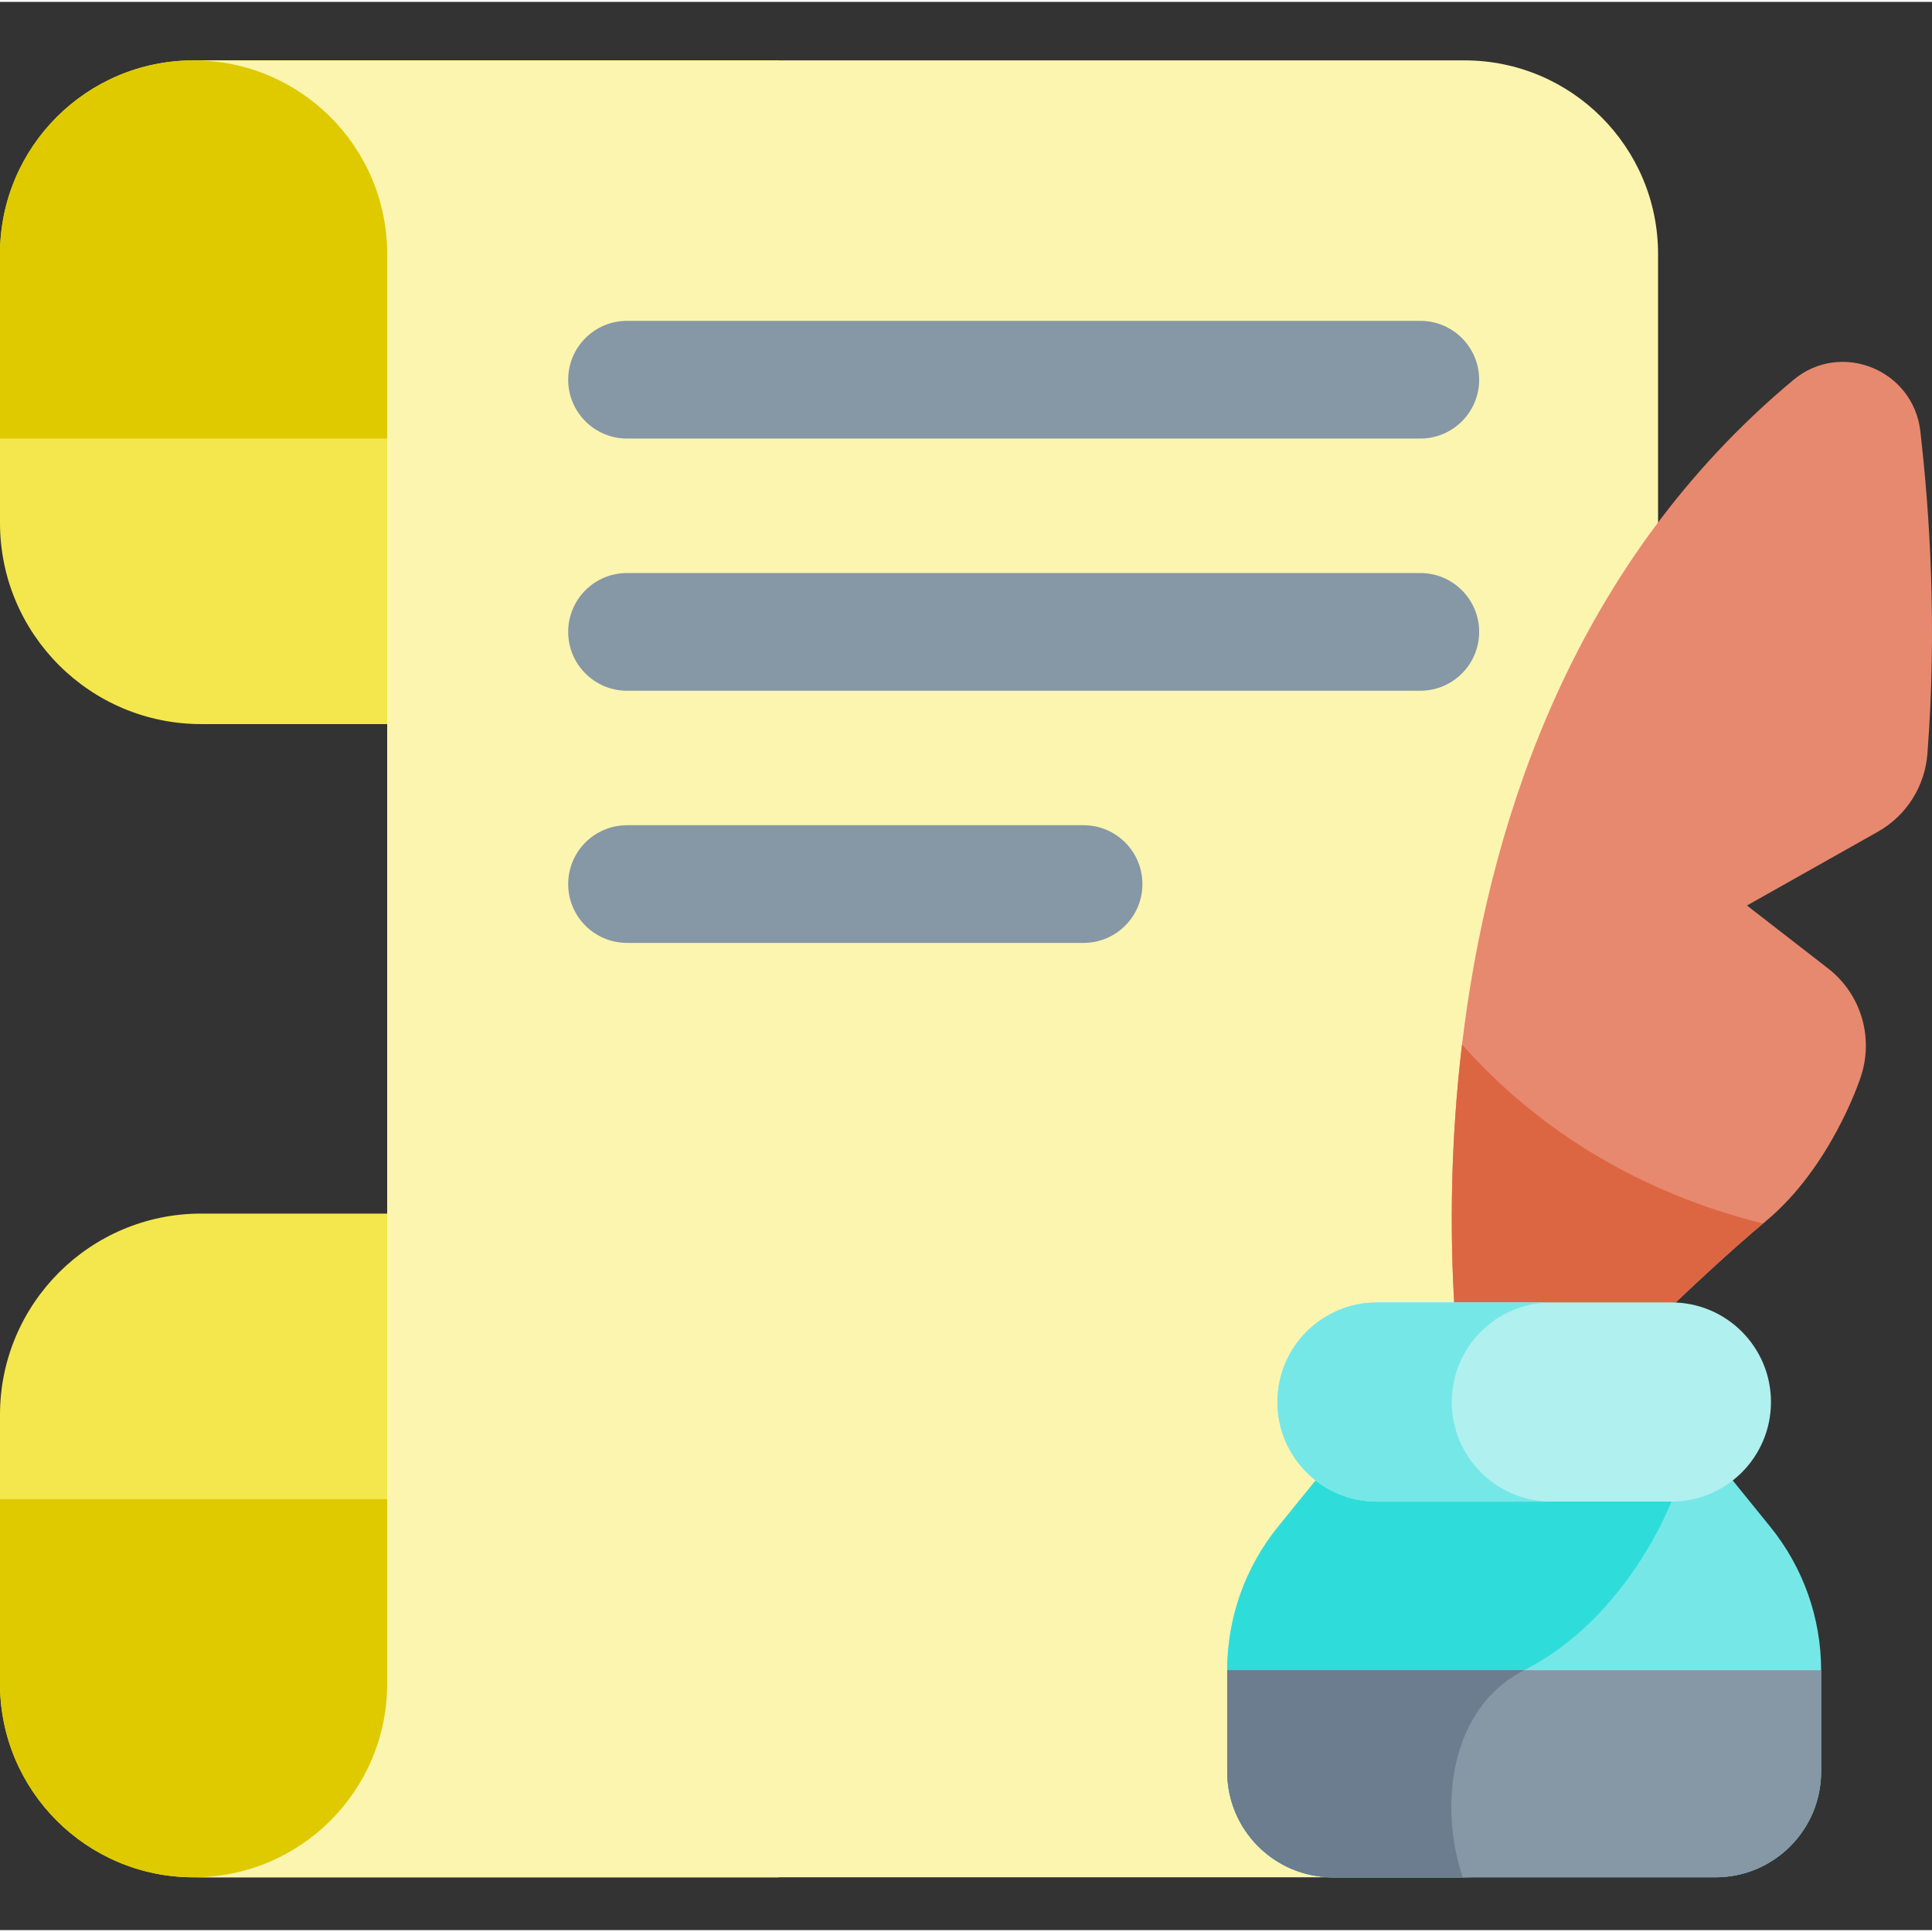 <svg height="511pt" viewBox="0 -15 512 511" width="511pt" xmlns="http://www.w3.org/2000/svg"><rect x="0" y="-15" width="512" height="511" fill="#333333" stroke="none"/><path d="m206.332 176.391h-153c-29.453 0-53.332-23.879-53.332-53.332v-71.254c0-28.336 22.969-51.305 51.305-51.305h155.027zm0 0" fill="#f4e74d"/><path d="m0 51.805v48.914h206.332v-100.219h-155.027c-28.336 0-51.305 22.969-51.305 51.305zm0 0" fill="#dfca00"/><path d="m206.332 306.113h-153c-29.453 0-53.332 23.879-53.332 53.332v71.258c0 28.332 22.969 51.301 51.305 51.301h155.027zm0 0" fill="#f4e74d"/><path d="m0 430.703v-48.918h206.332v100.219h-155.027c-28.336 0-51.305-22.969-51.305-51.301zm0 0" fill="#dfca00"/><path d="m388.098.5h-336.793c28.332 0 51.301 22.969 51.301 51.305v378.898c0 28.332-22.969 51.301-51.301 51.301h336.793c28.336 0 51.305-22.969 51.305-51.301v-378.898c0-28.336-22.969-51.305-51.305-51.305zm0 0" fill="#fcf5af"/><path d="m462.961 224.469 34.727-19.57c7.539-4.254 12.426-12 13.094-20.633 2.586-33.516.625-63.844-1.883-85.543-1.875-16.238-21.047-24.027-33.605-13.559-115.605 96.383-87.566 268.871-87.566 268.871h31.43s29.234-29.629 48.918-46.012c17.094-14.223 24.766-37.332 24.816-37.473 3.863-10.598.5-22.477-8.414-29.391zm0 0" fill="#e7896e"/><path d="m387.453 261.285c-6.27 52.488.273 92.75.273 92.75h31.43s28.395-28.781 48.062-45.293c-39.398-9.824-64.723-30.422-79.766-47.457zm0 0" fill="#dd6642"/><path d="m450.391 365.98h-92.938l-18.758 23.133c-8.715 10.75-13.473 24.168-13.473 38.008v26.883c0 15.465 12.535 28 28 28h101.391c15.465 0 28.004-12.535 28.004-28v-26.883c0-13.84-4.758-27.258-13.477-38.008zm0 0" fill="#76e7e7"/><path d="m403.922 427.125c27.508-13.969 39.012-44.688 39.012-44.688v-16.457h-85.48l-18.758 23.133c-8.715 10.75-13.473 24.168-13.473 38.008v26.883c0 15.465 12.535 28 28 28h34.395c-6.375-19.125-3.371-44.891 16.305-54.879zm0 0" fill="#2eddda"/><path d="m442.934 382.438h-78.027c-14.574 0-26.391-11.812-26.391-26.391 0-14.574 11.816-26.391 26.391-26.391h78.027c14.574 0 26.391 11.816 26.391 26.391 0 14.578-11.816 26.391-26.391 26.391zm0 0" fill="#b0f0ef"/><path d="m384.734 356.047c0-14.574 11.816-26.391 26.391-26.391h-46.219c-14.574 0-26.391 11.816-26.391 26.391s11.816 26.391 26.391 26.391h46.219c-14.574 0-26.391-11.812-26.391-26.391zm0 0" fill="#76e7e7"/><g fill="#8697a6"><path d="m325.223 427.125v26.879c0 15.465 12.539 28 28.004 28h101.391c15.465 0 28-12.535 28-28v-26.879zm0 0"/><path d="m376.398 100.719h-210.23c-8.613 0-15.594-6.984-15.594-15.594 0-8.613 6.98-15.598 15.594-15.598h210.23c8.613 0 15.594 6.984 15.594 15.598s-6.98 15.594-15.594 15.594zm0 0"/><path d="m376.398 167.551h-210.23c-8.613 0-15.594-6.984-15.594-15.598s6.98-15.594 15.594-15.594h210.23c8.613 0 15.594 6.984 15.594 15.594 0 8.613-6.98 15.598-15.594 15.598zm0 0"/><path d="m287.152 234.379h-120.984c-8.613 0-15.594-6.98-15.594-15.594 0-8.613 6.98-15.594 15.594-15.594h120.984c8.613 0 15.598 6.98 15.598 15.594 0 8.613-6.984 15.594-15.598 15.594zm0 0"/></g><path d="m325.223 454.004c0 15.465 12.539 28 28.004 28h34.395c-6.379-19.125-3.375-44.891 16.301-54.879h-78.699zm0 0" fill="#6b7d8e"/></svg>